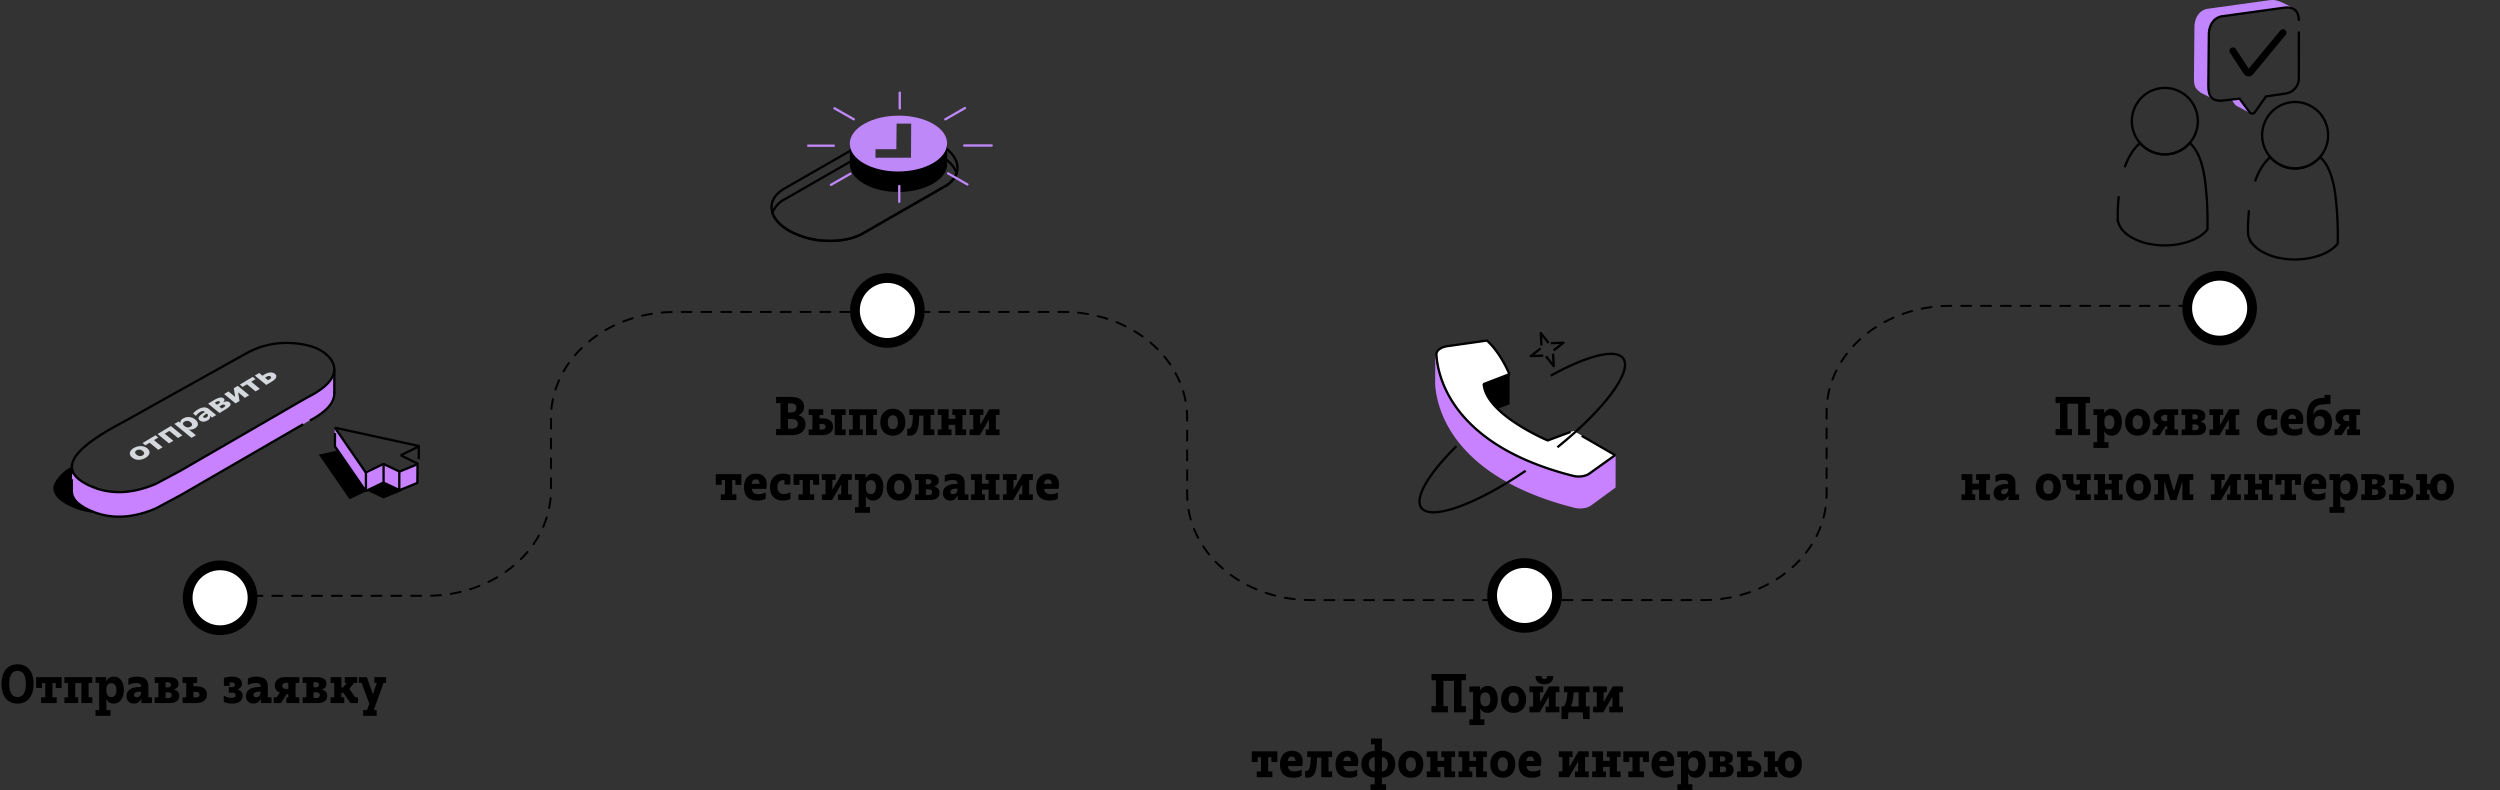 <svg width="1079" height="341" fill="none" xmlns="http://www.w3.org/2000/svg"><rect width="100%" height="100%" fill="#333333" stroke="none"/><path d="M109 257.141h75.465c14.148 0 27.717-4.817 37.721-13.391 10.004-8.575 15.624-20.204 15.624-32.329v-31.059c0-12.126 5.62-23.755 15.624-32.329 10.005-8.574 23.573-13.391 37.721-13.391H459.03c14.148 0 27.716 4.817 37.72 13.391 10.004 8.574 15.625 20.203 15.625 32.329v32.918c0 12.126 5.62 23.755 15.624 32.329 10.004 8.574 23.573 13.391 37.72 13.391H735.02c14.148 0 27.717-4.817 37.721-13.391 10.004-8.574 15.624-20.203 15.624-32.329v-35.56c0-12.126 5.62-23.755 15.624-32.329C813.993 136.817 827.562 132 841.71 132H943" stroke="#000" stroke-width=".86" stroke-miterlimit="10" stroke-linecap="round" stroke-dasharray="4.28 4.28"/><path class="dot1" d="M95 272c7.732 0 14-6.268 14-14s-6.268-14-14-14-14 6.268-14 14 6.268 14 14 14z" fill="#fff" stroke="#000" stroke-width="4.21" stroke-miterlimit="10" stroke-linecap="round"/><path class="dot2" d="M383 148c7.732 0 14-6.268 14-14s-6.268-14-14-14-14 6.268-14 14 6.268 14 14 14z" fill="#fff" stroke="#000" stroke-width="4.21" stroke-miterlimit="10" stroke-linecap="round"/><path class="dot3" d="M658 271c7.732 0 14-6.268 14-14s-6.268-14-14-14-14 6.268-14 14 6.268 14 14 14z" fill="#fff" stroke="#000" stroke-width="4.21" stroke-miterlimit="10" stroke-linecap="round"/><path class="dot4" d="M958 147c7.732 0 14-6.268 14-14s-6.268-14-14-14-14 6.268-14 14 6.268 14 14 14z" fill="#fff" stroke="#000" stroke-width="4.21" stroke-miterlimit="10" stroke-linecap="round"/><path d="M7.546 303.66c4.51 0 6.952-3.344 6.952-8.492 0-5.126-2.42-8.448-6.952-8.448-4.444 0-6.886 3.322-6.886 8.47 0 5.104 2.442 8.47 6.886 8.47zm.044-2.838c-2.354 0-3.608-1.914-3.608-5.632 0-3.74 1.254-5.632 3.608-5.632 2.376 0 3.564 1.914 3.564 5.61 0 3.74-1.188 5.654-3.564 5.654zm16.884 2.618v-2.464h-1.826v-6.16h1.409v2.09h2.552v-4.642H15.585v4.642h2.553v-2.09h1.408v6.16H17.72v2.464h6.753zm9.263-2.464h-1.254v-6.16h2.662v8.624h4.686v-2.464h-1.584v-6.226h1.584v-2.486H27.797v2.486h1.584v6.226h-1.584v2.464h5.94v-2.464zm14.327-.132c-1.188 0-2.134-.748-2.134-2.706v-.704c0-1.848.968-2.574 2.156-2.574 1.144 0 2.156.792 2.156 2.948 0 2.266-1.012 3.036-2.178 3.036zm-.374 8.096v-2.464h-1.76v-2.816l-.11-1.738h.154c.616 1.078 1.606 1.738 3.102 1.738 2.728 0 4.378-2.398 4.378-5.918 0-3.344-1.628-5.698-4.312-5.698-1.606 0-2.64.77-3.168 1.782h-.154v-1.562h-4.598v2.486h1.584v11.726h-1.584v2.464h6.468zm11.322-8.03c-.748 0-1.166-.396-1.166-.946 0-.968.77-1.452 3.058-1.452v.308c0 1.408-.858 2.09-1.892 2.09zm1.87.792h.132v1.738h4.598v-2.464h-1.584v-4.708c0-2.728-1.496-4.224-4.84-4.224-1.364 0-2.706.264-3.762.836v2.838a6.412 6.412 0 0 1 3.366-.946c1.496 0 2.112.506 2.112 1.452v.264c-4.312 0-6.27 1.32-6.27 4.004 0 1.87 1.188 3.168 3.19 3.168 1.716 0 2.442-.902 3.058-1.958zm5.887 1.738h6.248c3.3 0 4.335-1.452 4.335-3.146 0-1.452-.859-2.398-2.288-2.618v-.154c1.188-.264 1.958-1.056 1.958-2.42 0-1.694-1.21-2.838-4.313-2.838h-5.94v2.486h1.584v6.226H66.77v2.464zm4.686-6.776v-2.222h.859c.968 0 1.474.418 1.474 1.056 0 .704-.418 1.166-1.474 1.166h-.858zm0 4.62v-2.486h1.123c.945 0 1.561.418 1.561 1.254 0 .792-.593 1.232-1.561 1.232h-1.123zm7.346 2.156h5.72c3.344 0 4.796-1.628 4.796-3.718 0-2.024-1.452-3.542-4.796-3.542h-1.034v-1.43h1.606v-2.486H78.8v2.486h1.584v6.226H78.8v2.464zm4.686-2.42v-2.42h.968c1.166 0 1.628.506 1.628 1.21s-.462 1.21-1.628 1.21h-.968zm16.689 2.64c3.168 0 4.554-1.474 4.554-3.432 0-1.32-.836-2.244-2.112-2.574v-.154c1.32-.462 1.804-1.452 1.804-2.42 0-1.716-1.232-3.036-4.29-3.036-1.254 0-2.552.22-3.498.616v3.366h2.464v-1.452c.286-.022.594-.044.858-.044.858 0 1.408.352 1.408 1.012 0 .638-.374 1.034-1.21 1.034h-1.408v2.398h1.474c1.034 0 1.452.396 1.452 1.078 0 .77-.55 1.144-1.672 1.144-1.21 0-2.31-.286-3.41-.99v2.684c.99.572 2.508.77 3.586.77zm10.398-2.75c-.748 0-1.166-.396-1.166-.946 0-.968.77-1.452 3.058-1.452v.308c0 1.408-.858 2.09-1.892 2.09zm1.87.792h.132v1.738h4.598v-2.464h-1.584v-4.708c0-2.728-1.496-4.224-4.84-4.224-1.364 0-2.706.264-3.762.836v2.838a6.412 6.412 0 0 1 3.366-.946c1.496 0 2.112.506 2.112 1.452v.264c-4.312 0-6.27 1.32-6.27 4.004 0 1.87 1.188 3.168 3.19 3.168 1.716 0 2.442-.902 3.058-1.958zm10.992-4.356c-1.1 0-1.628-.638-1.628-1.298 0-.682.528-1.342 1.628-1.342h1.012v2.64h-1.012zm-2.178 6.094 2.464-3.828h.726v1.364h-.858v2.464h5.566v-2.464h-1.584v-6.226h1.584v-2.486h-6.182c-3.212 0-4.378 1.892-4.378 3.608 0 1.452.792 2.486 2.178 2.992l-1.386 2.112h-1.232v2.464h3.102zm9.385 0h6.248c3.3 0 4.334-1.452 4.334-3.146 0-1.452-.858-2.398-2.288-2.618v-.154c1.188-.264 1.958-1.056 1.958-2.42 0-1.694-1.21-2.838-4.312-2.838h-5.94v2.486h1.584v6.226h-1.584v2.464zm4.686-6.776v-2.222h.858c.968 0 1.474.418 1.474 1.056 0 .704-.418 1.166-1.474 1.166h-.858zm0 4.62v-2.486h1.122c.946 0 1.562.418 1.562 1.254 0 .792-.594 1.232-1.562 1.232h-1.122zm13.241-.308h-1.21v-1.87l.814-.154 3.08 4.488h3.234v-2.464h-1.144l-2.596-3.696 2.09-2.53h1.364v-2.486h-5.39v2.486h.858l-1.518 1.87-.792.154v-4.51h-4.686v2.486h1.584v6.226h-1.584v2.464h5.896v-2.464zm14.013 7.964v-2.464h-1.254l4.202-11.726h1.122v-2.486h-5.082v2.486h1.056l-1.606 4.708h-.132l-2.53-7.194h-3.454v2.486h1.144l3.366 8.91-1.012 2.816h-1.672v2.464h5.852zM334.96 187.814h6.864c3.982 0 5.83-2.178 5.83-4.752 0-2.024-1.21-3.322-3.014-3.806v-.154c1.408-.528 2.398-1.716 2.398-3.542 0-2.486-1.738-4.246-5.544-4.246h-6.534v2.662h1.914v11.176h-1.914v2.662zm5.148-9.768v-3.938h1.21c1.364 0 2.42.44 2.42 1.87 0 1.43-1.078 2.068-2.42 2.068h-1.21zm0 6.974v-4.18h1.474c1.43 0 2.772.484 2.772 2.112 0 1.562-1.21 2.068-2.728 2.068h-1.518zm20.164 2.794h4.708v-2.464h-1.606v-6.226h1.606v-2.486h-6.292v2.486h1.584v8.69zm-11.242 0h5.72c3.344 0 4.796-1.628 4.796-3.718 0-2.024-1.452-3.542-4.796-3.542h-1.034v-1.43h1.606v-2.486h-6.292v2.486h1.584v6.226h-1.584v2.464zm4.686-2.42v-2.42h.968c1.166 0 1.628.506 1.628 1.21s-.462 1.21-1.628 1.21h-.968zm18.677-.044h-1.254v-6.16h2.662v8.624h4.686v-2.464h-1.584v-6.226h1.584v-2.486h-12.034v2.486h1.584v6.226h-1.584v2.464h5.94v-2.464zm12.942 2.684c3.058 0 5.412-2.112 5.412-5.786 0-3.674-2.398-5.83-5.412-5.83-3.036 0-5.39 2.178-5.39 5.852 0 3.674 2.354 5.764 5.39 5.764zm0-2.816c-1.21 0-2.156-.814-2.156-2.948 0-2.2.946-3.036 2.156-3.036 1.21 0 2.2.836 2.2 3.014 0 2.156-.968 2.97-2.2 2.97zm11.372-5.852h1.848v8.448h4.686v-2.464h-1.584v-6.226h1.584v-2.486h-10.758v2.486h1.54c-.132 4.268-.616 5.984-1.936 5.984-.264 0-.528-.066-.528-.066v2.838s.418.132 1.078.132c3.454 0 4.004-3.762 4.07-8.646zm13.972 5.984h-1.254v-2.002h2.882v4.466h4.686v-2.464h-1.584v-6.226h1.584v-2.486h-5.94v2.486h1.254v1.65h-2.882v-4.136h-4.686v2.486h1.584v6.226h-1.584v2.464h5.94v-2.464zm7.81 2.464h4.422l3.784-6.556h.154v4.092h-1.386v2.464h5.94v-2.464h-1.584v-6.226h1.584v-2.486h-4.444l-3.784 6.578h-.132v-4.092h1.386v-2.486h-5.94v2.486h1.584v6.226h-1.584v2.464zm-100.658 28v-2.464h-1.826v-6.16h1.408v2.09h2.552v-4.642h-11.022v4.642h2.552v-2.09h1.408v6.16h-1.826v2.464h6.754zm9.043.22c1.496 0 2.838-.33 3.586-.836v-2.706c-.924.594-2.134.814-3.124.814-1.848 0-2.706-.88-2.772-2.31h6.116c.11-.308.242-1.1.242-1.98 0-3.058-1.914-4.598-4.686-4.598-3.146 0-5.126 2.222-5.126 5.852 0 3.872 2.112 5.764 5.764 5.764zm-2.42-7.216c.11-1.166.616-1.914 1.716-1.914 1.078 0 1.584.704 1.628 1.914h-3.344zm16.67 6.49v-2.948c-.77.638-1.892.858-2.794.858-1.694 0-2.772-.924-2.772-3.014 0-1.936.968-2.992 2.552-2.992.154 0 .308 0 .462.022v1.892h2.552v-4.07h-.044c-.704-.33-1.804-.638-3.124-.638-3.41 0-5.632 2.222-5.632 5.852 0 3.586 2.024 5.764 5.698 5.764 1.364 0 2.508-.286 3.102-.726zm10.266.506v-2.464h-1.826v-6.16h1.408v2.09h2.552v-4.642h-11.022v4.642h2.552v-2.09h1.408v6.16h-1.826v2.464h6.754zm3.322 0h4.422l3.784-6.556h.154v4.092h-1.386v2.464h5.94v-2.464h-1.584v-6.226h1.584v-2.486h-4.444l-3.784 6.578h-.132v-4.092h1.386v-2.486h-5.94v2.486h1.584v6.226h-1.584v2.464zm21.148-2.596c-1.188 0-2.134-.748-2.134-2.706v-.704c0-1.848.968-2.574 2.156-2.574 1.144 0 2.156.792 2.156 2.948 0 2.266-1.012 3.036-2.178 3.036zm-.374 8.096v-2.464h-1.76v-2.816l-.11-1.738h.154c.616 1.078 1.606 1.738 3.102 1.738 2.728 0 4.378-2.398 4.378-5.918 0-3.344-1.628-5.698-4.312-5.698-1.606 0-2.64.77-3.168 1.782h-.154v-1.562h-4.598v2.486h1.584v11.726h-1.584v2.464h6.468zm12.588-5.28c3.058 0 5.412-2.112 5.412-5.786 0-3.674-2.398-5.83-5.412-5.83-3.036 0-5.39 2.178-5.39 5.852 0 3.674 2.354 5.764 5.39 5.764zm0-2.816c-1.21 0-2.156-.814-2.156-2.948 0-2.2.946-3.036 2.156-3.036 1.21 0 2.2.836 2.2 3.014 0 2.156-.968 2.97-2.2 2.97zm6.857 2.596h6.248c3.3 0 4.334-1.452 4.334-3.146 0-1.452-.858-2.398-2.288-2.618v-.154c1.188-.264 1.958-1.056 1.958-2.42 0-1.694-1.21-2.838-4.312-2.838h-5.94v2.486h1.584v6.226h-1.584v2.464zm4.686-6.776v-2.222h.858c.968 0 1.474.418 1.474 1.056 0 .704-.418 1.166-1.474 1.166h-.858zm0 4.62v-2.486h1.122c.946 0 1.562.418 1.562 1.254 0 .792-.594 1.232-1.562 1.232h-1.122zm11.748-.374c-.748 0-1.166-.396-1.166-.946 0-.968.77-1.452 3.058-1.452v.308c0 1.408-.858 2.09-1.892 2.09zm1.87.792h.132v1.738h4.598v-2.464h-1.584v-4.708c0-2.728-1.496-4.224-4.84-4.224-1.364 0-2.706.264-3.762.836v2.838a6.412 6.412 0 0 1 3.366-.946c1.496 0 2.112.506 2.112 1.452v.264c-4.312 0-6.27 1.32-6.27 4.004 0 1.87 1.188 3.168 3.19 3.168 1.716 0 2.442-.902 3.058-1.958zm11.827-.726h-1.254v-2.002h2.882v4.466h4.686v-2.464h-1.584v-6.226h1.584v-2.486h-5.94v2.486h1.254v1.65h-2.882v-4.136h-4.686v2.486h1.584v6.226h-1.584v2.464h5.94v-2.464zm7.81 2.464h4.422l3.784-6.556h.154v4.092h-1.386v2.464h5.94v-2.464h-1.584v-6.226h1.584v-2.486h-4.444l-3.784 6.578h-.132v-4.092h1.386v-2.486h-5.94v2.486h1.584v6.226h-1.584v2.464zm20.136.22c1.496 0 2.838-.33 3.586-.836v-2.706c-.924.594-2.134.814-3.124.814-1.848 0-2.706-.88-2.772-2.31h6.116c.11-.308.242-1.1.242-1.98 0-3.058-1.914-4.598-4.686-4.598-3.146 0-5.126 2.222-5.126 5.852 0 3.872 2.112 5.764 5.764 5.764zm-2.42-7.216c.11-1.166.616-1.914 1.716-1.914 1.078 0 1.584.704 1.628 1.914h-3.344zM624.917 304.778h-1.936v-10.912h4.576v13.574h5.148v-2.662h-1.914v-11.176h1.914v-2.662h-14.872v2.662h1.914v11.176h-1.914v2.662h7.084v-2.662zm16.124.066c-1.188 0-2.134-.748-2.134-2.706v-.704c0-1.848.968-2.574 2.156-2.574 1.144 0 2.156.792 2.156 2.948 0 2.266-1.012 3.036-2.178 3.036zm-.374 8.096v-2.464h-1.76v-2.816l-.11-1.738h.154c.616 1.078 1.606 1.738 3.102 1.738 2.728 0 4.378-2.398 4.378-5.918 0-3.344-1.628-5.698-4.312-5.698-1.606 0-2.64.77-3.168 1.782h-.154v-1.562h-4.598v2.486h1.584v11.726h-1.584v2.464h6.468zm12.587-5.28c3.058 0 5.412-2.112 5.412-5.786 0-3.674-2.398-5.83-5.412-5.83-3.036 0-5.39 2.178-5.39 5.852 0 3.674 2.354 5.764 5.39 5.764zm0-2.816c-1.21 0-2.156-.814-2.156-2.948 0-2.2.946-3.036 2.156-3.036 1.21 0 2.2.836 2.2 3.014 0 2.156-.968 2.97-2.2 2.97zm6.857 2.596h4.422l3.784-6.556h.154v4.092h-1.386v2.464h5.94v-2.464h-1.584v-6.226h1.584v-2.486h-4.444l-3.784 6.578h-.132v-4.092h1.386v-2.486h-5.94v2.486h1.584v6.226h-1.584v2.464zm6.446-12.122c1.892 0 3.828-.814 3.828-3.542h-2.684c0 .814-.308 1.32-1.144 1.32-.88 0-1.144-.506-1.144-1.32h-2.684c0 2.706 1.914 3.542 3.828 3.542zm11.336 9.57c.946-1.342 1.232-4.598 1.254-6.05h2.178v6.05h-3.432zm-.946 2.552h6.138l.22 2.904h2.794v-5.456h-1.65v-6.138h1.584v-2.486h-11.022v2.486h1.518c-.176 2.838-.616 5.082-1.65 6.138h-.946v5.456h2.794l.22-2.904zm10.621 0h4.422l3.784-6.556h.154v4.092h-1.386v2.464h5.94v-2.464h-1.584v-6.226h1.584v-2.486h-4.444l-3.784 6.578h-.132v-4.092h1.386v-2.486h-5.94v2.486h1.584v6.226h-1.584v2.464zm-138.405 28v-2.464h-1.826v-6.16h1.408v2.09h2.552v-4.642h-11.022v4.642h2.552v-2.09h1.408v6.16h-1.826v2.464h6.754zm9.042.22c1.496 0 2.838-.33 3.586-.836v-2.706c-.924.594-2.134.814-3.124.814-1.848 0-2.706-.88-2.772-2.31h6.116c.11-.308.242-1.1.242-1.98 0-3.058-1.914-4.598-4.686-4.598-3.146 0-5.126 2.222-5.126 5.852 0 3.872 2.112 5.764 5.764 5.764zm-2.42-7.216c.11-1.166.616-1.914 1.716-1.914 1.078 0 1.584.704 1.628 1.914h-3.344zm12.645-1.452h1.848v8.448h4.686v-2.464h-1.584v-6.226h1.584v-2.486h-10.758v2.486h1.54c-.132 4.268-.616 5.984-1.936 5.984-.264 0-.528-.066-.528-.066v2.838s.418.132 1.078.132c3.454 0 4.004-3.762 4.07-8.646zm13.752 8.668c1.496 0 2.838-.33 3.586-.836v-2.706c-.924.594-2.134.814-3.124.814-1.848 0-2.706-.88-2.772-2.31h6.116c.11-.308.242-1.1.242-1.98 0-3.058-1.914-4.598-4.686-4.598-3.146 0-5.126 2.222-5.126 5.852 0 3.872 2.112 5.764 5.764 5.764zm-2.42-7.216c.11-1.166.616-1.914 1.716-1.914 1.078 0 1.584.704 1.628 1.914h-3.344zm18.475 12.496v-2.464h-1.804v-2.86c3.696-.176 5.764-2.53 5.764-5.808 0-3.256-2.09-5.522-5.764-5.698v-5.346h-4.708v2.486h1.606v2.838c-3.718.176-5.764 2.53-5.764 5.808 0 3.256 2.068 5.522 5.764 5.698v2.882h-1.826v2.464h6.732zm-1.804-7.986v-6.182c1.54.066 2.552 1.276 2.552 3.036 0 1.804-.99 3.058-2.552 3.146zm-3.102 0c-1.562-.088-2.552-1.276-2.552-3.058 0-1.782.968-3.058 2.552-3.124v6.182zm15.569 2.706c3.058 0 5.412-2.112 5.412-5.786 0-3.674-2.398-5.83-5.412-5.83-3.036 0-5.39 2.178-5.39 5.852 0 3.674 2.354 5.764 5.39 5.764zm0-2.816c-1.21 0-2.156-.814-2.156-2.948 0-2.2.946-3.036 2.156-3.036 1.21 0 2.2.836 2.2 3.014 0 2.156-.968 2.97-2.2 2.97zm12.797.132h-1.254v-2.002h2.882v4.466h4.686v-2.464h-1.584v-6.226h1.584v-2.486h-5.94v2.486h1.254v1.65h-2.882v-4.136h-4.686v2.486h1.584v6.226h-1.584v2.464h5.94v-2.464zm13.75 0h-1.254v-2.002h2.882v4.466h4.686v-2.464h-1.584v-6.226h1.584v-2.486h-5.94v2.486h1.254v1.65h-2.882v-4.136h-4.686v2.486h1.584v6.226h-1.584v2.464h5.94v-2.464zm13.156 2.684c3.058 0 5.412-2.112 5.412-5.786 0-3.674-2.398-5.83-5.412-5.83-3.036 0-5.39 2.178-5.39 5.852 0 3.674 2.354 5.764 5.39 5.764zm0-2.816c-1.21 0-2.156-.814-2.156-2.948 0-2.2.946-3.036 2.156-3.036 1.21 0 2.2.836 2.2 3.014 0 2.156-.968 2.97-2.2 2.97zm12.577 2.816c1.496 0 2.838-.33 3.586-.836v-2.706c-.924.594-2.134.814-3.124.814-1.848 0-2.706-.88-2.772-2.31h6.116c.11-.308.242-1.1.242-1.98 0-3.058-1.914-4.598-4.686-4.598-3.146 0-5.126 2.222-5.126 5.852 0 3.872 2.112 5.764 5.764 5.764zm-2.42-7.216c.11-1.166.616-1.914 1.716-1.914 1.078 0 1.584.704 1.628 1.914h-3.344zm14.016 6.996h4.422l3.784-6.556h.154v4.092h-1.386v2.464h5.94v-2.464h-1.584v-6.226h1.584v-2.486h-4.444l-3.784 6.578h-.132v-4.092h1.386v-2.486h-5.94v2.486h1.584v6.226h-1.584v2.464zm20.356-2.464h-1.254v-2.002h2.882v4.466h4.686v-2.464h-1.584v-6.226h1.584v-2.486h-5.94v2.486h1.254v1.65h-2.882v-4.136h-4.686v2.486h1.584v6.226h-1.584v2.464h5.94v-2.464zm16.39 2.464v-2.464h-1.826v-6.16h1.408v2.09h2.552v-4.642h-11.022v4.642h2.552v-2.09h1.408v6.16h-1.826v2.464h6.754zm9.043.22c1.496 0 2.838-.33 3.586-.836v-2.706c-.924.594-2.134.814-3.124.814-1.848 0-2.706-.88-2.772-2.31h6.116c.11-.308.242-1.1.242-1.98 0-3.058-1.914-4.598-4.686-4.598-3.146 0-5.126 2.222-5.126 5.852 0 3.872 2.112 5.764 5.764 5.764zm-2.42-7.216c.11-1.166.616-1.914 1.716-1.914 1.078 0 1.584.704 1.628 1.914h-3.344zm14.647 4.4c-1.188 0-2.134-.748-2.134-2.706v-.704c0-1.848.968-2.574 2.156-2.574 1.144 0 2.156.792 2.156 2.948 0 2.266-1.012 3.036-2.178 3.036zm-.374 8.096v-2.464h-1.76v-2.816l-.11-1.738h.154c.616 1.078 1.606 1.738 3.102 1.738 2.728 0 4.378-2.398 4.378-5.918 0-3.344-1.628-5.698-4.312-5.698-1.606 0-2.64.77-3.168 1.782h-.154v-1.562h-4.598v2.486h1.584v11.726h-1.584v2.464h6.468zm7.241-5.5h6.248c3.3 0 4.334-1.452 4.334-3.146 0-1.452-.858-2.398-2.288-2.618v-.154c1.188-.264 1.958-1.056 1.958-2.42 0-1.694-1.21-2.838-4.312-2.838h-5.94v2.486h1.584v6.226h-1.584v2.464zm4.686-6.776v-2.222h.858c.968 0 1.474.418 1.474 1.056 0 .704-.418 1.166-1.474 1.166h-.858zm0 4.62v-2.486h1.122c.946 0 1.562.418 1.562 1.254 0 .792-.594 1.232-1.562 1.232h-1.122zm7.345 2.156h5.72c3.344 0 4.796-1.628 4.796-3.718 0-2.024-1.452-3.542-4.796-3.542h-1.034v-1.43h1.606v-2.486h-6.292v2.486h1.584v6.226h-1.584v2.464zm4.686-2.42v-2.42h.968c1.166 0 1.628.506 1.628 1.21s-.462 1.21-1.628 1.21h-.968zm18.068 2.64c2.948 0 5.236-2.112 5.236-5.786 0-3.674-2.332-5.83-5.236-5.83-2.552 0-4.576 1.606-5.104 4.378h-1.276v-4.158h-4.686v2.486h1.584v6.226h-1.584v2.464h5.72v-2.464h-1.034v-2.002h1.21c.396 2.992 2.508 4.686 5.17 4.686zm0-2.816c-1.144 0-2.002-.814-2.002-2.948 0-2.2.858-3.036 2.002-3.036 1.1 0 2.024.836 2.024 3.014 0 2.156-.902 2.97-2.024 2.97zM894.266 185.152h-1.936V174.24h4.576v13.574h5.148v-2.662h-1.914v-11.176h1.914v-2.662h-14.872v2.662h1.914v11.176h-1.914v2.662h7.084v-2.662zm16.124.066c-1.188 0-2.134-.748-2.134-2.706v-.704c0-1.848.968-2.574 2.156-2.574 1.144 0 2.156.792 2.156 2.948 0 2.266-1.012 3.036-2.178 3.036zm-.374 8.096v-2.464h-1.76v-2.816l-.11-1.738h.154c.616 1.078 1.606 1.738 3.102 1.738 2.728 0 4.378-2.398 4.378-5.918 0-3.344-1.628-5.698-4.312-5.698-1.606 0-2.64.77-3.168 1.782h-.154v-1.562h-4.598v2.486h1.584v11.726h-1.584v2.464h6.468zm12.587-5.28c3.058 0 5.412-2.112 5.412-5.786 0-3.674-2.398-5.83-5.412-5.83-3.036 0-5.39 2.178-5.39 5.852 0 3.674 2.354 5.764 5.39 5.764zm0-2.816c-1.21 0-2.156-.814-2.156-2.948 0-2.2.946-3.036 2.156-3.036 1.21 0 2.2.836 2.2 3.014 0 2.156-.968 2.97-2.2 2.97zm11.747-3.498c-1.1 0-1.628-.638-1.628-1.298 0-.682.528-1.342 1.628-1.342h1.012v2.64h-1.012zm-2.178 6.094 2.464-3.828h.726v1.364h-.858v2.464h5.566v-2.464h-1.584v-6.226h1.584v-2.486h-6.182c-3.212 0-4.378 1.892-4.378 3.608 0 1.452.792 2.486 2.178 2.992l-1.386 2.112h-1.232v2.464h3.102zm9.384 0h6.248c3.3 0 4.334-1.452 4.334-3.146 0-1.452-.858-2.398-2.288-2.618v-.154c1.188-.264 1.958-1.056 1.958-2.42 0-1.694-1.21-2.838-4.312-2.838h-5.94v2.486h1.584v6.226h-1.584v2.464zm4.686-6.776v-2.222h.858c.968 0 1.474.418 1.474 1.056 0 .704-.418 1.166-1.474 1.166h-.858zm0 4.62v-2.486h1.122c.946 0 1.562.418 1.562 1.254 0 .792-.594 1.232-1.562 1.232h-1.122zm7.345 2.156h4.422l3.784-6.556h.154v4.092h-1.386v2.464h5.94v-2.464h-1.584v-6.226h1.584v-2.486h-4.444l-3.784 6.578h-.132v-4.092h1.386v-2.486h-5.94v2.486h1.584v6.226h-1.584v2.464zm29.274-.506v-2.948c-.77.638-1.892.858-2.794.858-1.694 0-2.772-.924-2.772-3.014 0-1.936.968-2.992 2.552-2.992.154 0 .308 0 .462.022v1.892h2.552v-4.07h-.044c-.704-.33-1.804-.638-3.124-.638-3.41 0-5.632 2.222-5.632 5.852 0 3.586 2.024 5.764 5.698 5.764 1.364 0 2.508-.286 3.102-.726zm7.191.726c1.496 0 2.838-.33 3.586-.836v-2.706c-.924.594-2.134.814-3.124.814-1.848 0-2.706-.88-2.772-2.31h6.116c.11-.308.242-1.1.242-1.98 0-3.058-1.914-4.598-4.686-4.598-3.146 0-5.126 2.222-5.126 5.852 0 3.872 2.112 5.764 5.764 5.764zm-2.42-7.216c.11-1.166.616-1.914 1.716-1.914 1.078 0 1.584.704 1.628 1.914h-3.344zm13.258 7.216c3.39 0 5.63-2.288 5.63-5.786 0-3.234-1.91-5.478-4.62-5.478-2.02 0-3.032 1.188-3.384 2.068h-.154c.242-2.97 1.32-4.07 4.308-4.29 1.19-.088 2.56-.132 3.15-.264v-3.85h-2.55v1.232c-.27.022-.53.044-.77.044-4.886.33-6.932 2.816-6.932 8.756 0 6.028 2.486 7.568 5.322 7.568zm.13-2.816c-1.272 0-2.218-.902-2.218-2.86 0-1.958.924-2.794 2.248-2.794 1.29 0 2.24.814 2.24 2.772 0 1.958-.95 2.882-2.27 2.882zm11.86-3.498c-1.1 0-1.63-.638-1.63-1.298 0-.682.53-1.342 1.63-1.342h1.01v2.64h-1.01zm-2.18 6.094 2.46-3.828h.73v1.364h-.86v2.464h5.57v-2.464h-1.59v-6.226h1.59v-2.486h-6.19c-3.21 0-4.37 1.892-4.37 3.608 0 1.452.79 2.486 2.17 2.992l-1.38 2.112h-1.23v2.464h3.1zM852.525 213.35h-1.254v-2.002h2.882v4.466h4.686v-2.464h-1.584v-6.226h1.584v-2.486h-5.94v2.486h1.254v1.65h-2.882v-4.136h-4.686v2.486h1.584v6.226h-1.584v2.464h5.94v-2.464zm12.32-.066c-.748 0-1.166-.396-1.166-.946 0-.968.77-1.452 3.058-1.452v.308c0 1.408-.858 2.09-1.892 2.09zm1.87.792h.132v1.738h4.598v-2.464h-1.584v-4.708c0-2.728-1.496-4.224-4.84-4.224-1.364 0-2.706.264-3.762.836v2.838a6.412 6.412 0 0 1 3.366-.946c1.496 0 2.112.506 2.112 1.452v.264c-4.312 0-6.27 1.32-6.27 4.004 0 1.87 1.188 3.168 3.19 3.168 1.716 0 2.442-.902 3.058-1.958zm17.335 1.958c3.058 0 5.412-2.112 5.412-5.786 0-3.674-2.398-5.83-5.412-5.83-3.036 0-5.39 2.178-5.39 5.852 0 3.674 2.354 5.764 5.39 5.764zm0-2.816c-1.21 0-2.156-.814-2.156-2.948 0-2.2.946-3.036 2.156-3.036 1.21 0 2.2.836 2.2 3.014 0 2.156-.968 2.97-2.2 2.97zm18.307 2.596v-2.464h-1.584v-6.226h1.584v-2.486h-6.138v2.486h1.43v1.716a3.252 3.252 0 0 1-1.364.308c-.968 0-1.43-.462-1.43-1.628v-2.882h-4.708v2.486h1.584v.506c0 2.706 1.276 4.092 3.96 4.092.836 0 1.496-.176 1.958-.374v2.002h-1.804v2.464h6.512zm7.423-2.464h-1.254v-2.002h2.882v4.466h4.686v-2.464h-1.584v-6.226h1.584v-2.486h-5.94v2.486h1.254v1.65h-2.882v-4.136h-4.686v2.486h1.584v6.226h-1.584v2.464h5.94v-2.464zm13.156 2.684c3.058 0 5.412-2.112 5.412-5.786 0-3.674-2.398-5.83-5.412-5.83-3.036 0-5.39 2.178-5.39 5.852 0 3.674 2.354 5.764 5.39 5.764zm0-2.816c-1.21 0-2.156-.814-2.156-2.948 0-2.2.946-3.036 2.156-3.036 1.21 0 2.2.836 2.2 3.014 0 2.156-.968 2.97-2.2 2.97zm6.858 2.596h4.312v-7.722h.132l2.42 7.722h2.706l2.42-7.722h.132v7.722h4.708v-2.464h-1.584v-6.226h1.584v-2.486h-6.116l-2.178 7.128h-.154l-2.134-7.128h-6.248v2.486h1.584v6.226h-1.584v2.464zm24.427 0h4.422l3.784-6.556h.154v4.092h-1.386v2.464h5.94v-2.464h-1.584v-6.226h1.584v-2.486h-4.444l-3.784 6.578h-.132v-4.092h1.386v-2.486h-5.94v2.486h1.584v6.226h-1.584v2.464zm20.356-2.464h-1.254v-2.002h2.882v4.466h4.686v-2.464h-1.584v-6.226h1.584v-2.486h-5.94v2.486h1.254v1.65h-2.882v-4.136h-4.686v2.486h1.584v6.226h-1.584v2.464h5.94v-2.464zm16.39 2.464v-2.464h-1.826v-6.16h1.408v2.09h2.552v-4.642h-11.022v4.642h2.552v-2.09h1.408v6.16h-1.826v2.464h6.754zm9.043.22c1.5 0 2.84-.33 3.59-.836v-2.706c-.93.594-2.14.814-3.13.814-1.846 0-2.704-.88-2.77-2.31h6.12c.11-.308.24-1.1.24-1.98 0-3.058-1.92-4.598-4.688-4.598-3.146 0-5.126 2.222-5.126 5.852 0 3.872 2.112 5.764 5.764 5.764zm-2.42-7.216c.11-1.166.616-1.914 1.716-1.914 1.074 0 1.584.704 1.624 1.914h-3.34zm14.65 4.4c-1.19 0-2.14-.748-2.14-2.706v-.704c0-1.848.97-2.574 2.16-2.574 1.14 0 2.15.792 2.15 2.948 0 2.266-1.01 3.036-2.17 3.036zm-.38 8.096v-2.464h-1.76v-2.816l-.11-1.738h.16c.61 1.078 1.6 1.738 3.1 1.738 2.73 0 4.38-2.398 4.38-5.918 0-3.344-1.63-5.698-4.32-5.698-1.6 0-2.64.77-3.16 1.782h-.16v-1.562h-4.6v2.486h1.59v11.726h-1.59v2.464h6.47zm7.24-5.5h6.25c3.3 0 4.34-1.452 4.34-3.146 0-1.452-.86-2.398-2.29-2.618v-.154c1.19-.264 1.96-1.056 1.96-2.42 0-1.694-1.21-2.838-4.32-2.838h-5.94v2.486h1.59v6.226h-1.59v2.464zm4.69-6.776v-2.222h.86c.97 0 1.47.418 1.47 1.056 0 .704-.42 1.166-1.47 1.166h-.86zm0 4.62v-2.486h1.12c.95 0 1.56.418 1.56 1.254 0 .792-.59 1.232-1.56 1.232h-1.12zm7.35 2.156h5.72c3.34 0 4.79-1.628 4.79-3.718 0-2.024-1.45-3.542-4.79-3.542h-1.04v-1.43h1.61v-2.486h-6.29v2.486h1.58v6.226h-1.58v2.464zm4.68-2.42v-2.42h.97c1.17 0 1.63.506 1.63 1.21s-.46 1.21-1.63 1.21h-.97zm18.07 2.64c2.95 0 5.23-2.112 5.23-5.786 0-3.674-2.33-5.83-5.23-5.83-2.55 0-4.58 1.606-5.11 4.378h-1.27v-4.158h-4.69v2.486h1.59v6.226h-1.59v2.464h5.72v-2.464h-1.03v-2.002h1.21c.39 2.992 2.51 4.686 5.17 4.686zm0-2.816c-1.15 0-2-.814-2-2.948 0-2.2.85-3.036 2-3.036 1.1 0 2.02.836 2.02 3.014 0 2.156-.9 2.97-2.02 2.97z" fill="#000"/><path d="m373.82 61.169-35.174 20.167c-3.997 2.274-5.996 5.471-5.596 8.937.4 3.465 3.088 6.782 7.575 9.353a36.076 36.076 0 0 0 16.308 4.35c5.995.208 11.541-.944 15.498-3.218l35.164-20.206c3.997-2.264 5.996-5.462 5.606-8.937-.39-3.475-3.098-6.792-7.574-9.364" stroke="#000" stroke-linejoin="round"/><path d="m373.823 65.856-35.174 20.168a10.947 10.947 0 0 0-5.266 5.779c.919 2.87 3.447 5.61 7.244 7.784a36.082 36.082 0 0 0 16.308 4.35c5.996.208 11.542-.944 15.499-3.218l35.164-20.167a10.947 10.947 0 0 0 5.266-5.779c-.909-2.87-3.447-5.61-7.234-7.785" stroke="#000" stroke-linejoin="round"/><path fill-rule="evenodd" clip-rule="evenodd" d="m373.852 61.855 3.997 6.136h15.319l8.744-6.106h6.894v8.936c0 3.079-2.098 6.147-6.195 8.5-8.224 4.717-21.544 4.746-29.718 0-4.097-2.353-6.136-5.451-6.096-8.55v-8.936l7.055.02z" fill="#000"/><path d="m367.046 74.972-8.413 4.816 8.413-4.816zm-6.894-28.24 8.353 4.757-8.353-4.757zm49.023 28.091 8.354 4.796-8.354-4.796zM388.331 40v6.802V40zm28.139 6.633-8.454 4.856 8.454-4.856zm11.532 16.155H416.15h11.852zm-39.881 17.496v6.802-6.802zm-27.86-17.406H348.41z" fill="#BE88F8"/><path d="M360.261 62.878H348.41m18.636 12.094-8.413 4.816 8.413-4.816zm-6.894-28.24 8.353 4.757-8.353-4.757zm49.023 28.091 8.354 4.796-8.354-4.796zM388.331 40v6.802V40zm28.139 6.633-8.454 4.856 8.454-4.856zm11.532 16.155H416.15h11.852zm-39.881 17.496v6.802-6.802z" stroke="#BE88F8" stroke-linejoin="round"/><path fill-rule="evenodd" clip-rule="evenodd" d="M372.961 53.474c8.224-4.727 21.534-4.746 29.708-.06 8.174 4.687 8.134 12.333-.09 17.05-8.224 4.716-21.544 4.746-29.718.05-8.174-4.698-8.124-12.323.1-17.04zm13.9 10.923h-8.994v3.614h15.319l.08-14.676h-6.295l-.11 11.062z" fill="#BE88F8"/><path d="m173.233 204.048-.06 7.931-7.694 3.143-6.967-3.289-7.634 3.669-13.288-19.308 13.288-2.832 7.524 10.52 6.709 3.134 8.122-2.968z" fill="#000"/><path d="m180.202 200.496-.06 7.931-7.694 3.144-6.967-3.29-7.634 3.669-13.288-19.307-.129-7.698 13.178 18.393 7.764-3.007 6.708 3.133 8.122-2.968z" fill="#C882FF"/><path d="m165.481 200.234-7.635 3.678-13.287-19.308 36.439 7.932-8.013 3.97 7.505 3.708-8.042 3.319-6.967-3.299z" stroke="#000" stroke-linejoin="bevel"/><path d="m180.202 200.496-.06 7.931-7.694 3.143-6.967-3.289-7.635 3.669-13.287-19.308.029-5.693M180.746 192.186v5.984M172.336 203.62v7.512M165.547 200.7v7.513M157.938 203.834v7.513" stroke="#000" stroke-linejoin="bevel"/><path d="M23 210.642c.044 2.808 2.181 5.53 7.51 7.989 6.485 3.007 15.762 4.784 28.71-.711.305-.128 10.766-5.771 10.766-5.771l52.839-30.564s9.196-5.296 11.225-7.926c3.213-4.165 5.056 1.507 5.624-4.691-2.094 3.767-5.224 3.739-16.849 10.307-25.525 15.687-76.865 42.313-74.754 34.473-13.442 4.976-14.54-4.976-17.56-12.084-3.16 1.422-7.554 6.17-7.51 8.978z" fill="#000"/><path d="M31.006 212.164c.044 2.808 2.181 5.53 7.51 7.99 6.485 3.006 15.762 4.783 28.71-.711.305-.128 10.767-5.772 10.767-5.772l52.838-30.564s9.197-5.296 11.225-7.925c3.213-4.166 1.687-8.8 2.254-14.998-2.094 3.767-.596 5.068-12.221 11.635-25.525 15.688-59.614 33.792-65.176 37.388-13.442 4.976-25.765 4.834-35.776-4.854-.196 2.345-.13 7.811-.13 7.811z" fill="#C882FF"/><path d="M132.468 171.614c20.596-10.207 9.451-19.76 2.479-21.935-8.492-2.651-19.411-2.509-28.869 2.95l-1.665.931c-21.272 11.956-24.951 13.804-48.186 26.911l-1.178.654c-14.278 7.548-35.492 19.632-16.503 28.446 6.485 3.006 15.762 4.783 28.71-.711.305-.128 10.767-5.764 10.767-5.764l52.838-30.565 1.607-.917zM133.785 181.487c8.557-4.535 10.963-8.913 10.411-12.531" stroke="#000" stroke-linejoin="round"/><path d="M31.008 212.166c.043 2.807 2.18 5.53 7.51 7.989 6.484 3.007 15.761 4.784 28.709-.711.305-.128 10.767-5.771 10.767-5.771l52.838-30.565M30.984 206.827v6.078M144.293 159.246v10.52" stroke="#000" stroke-linejoin="round"/><path d="m68.32 194.15-3.732-3.07-1.85 1.121-1.199-.996 5.572-3.343 1.209.985-1.861 1.111 3.71 3.06-1.85 1.132zM57.02 197.452a2.777 2.777 0 0 1-.83-1.048 2.017 2.017 0 0 1-.126-1.048c.087-.389.271-.75.536-1.048a4.124 4.124 0 0 1 1.114-.923l.116-.063a6.017 6.017 0 0 1 1.346-.565 5.718 5.718 0 0 1 1.566-.21 4.846 4.846 0 0 1 1.493.23c.49.167.945.419 1.346.745.357.275.639.635.82 1.048.142.33.178.696.105 1.048a2.21 2.21 0 0 1-.537 1.048 4.442 4.442 0 0 1-1.135.922l-.126.073c-.418.24-.862.43-1.325.566a5.61 5.61 0 0 1-1.545.22 5.144 5.144 0 0 1-1.482-.241 4.212 4.212 0 0 1-1.335-.754zm1.294-2.254c0 .325.168.682.651 1.048.382.35.871.561 1.388.598.424.012.842-.093 1.21-.304.174-.094.328-.222.451-.377a.767.767 0 0 0 .2-.441.912.912 0 0 0-.105-.503 2.254 2.254 0 0 0-.515-.566 2.698 2.698 0 0 0-.715-.429 2.114 2.114 0 0 0-1.367-.105 2.882 2.882 0 0 0-.536.22 1.176 1.176 0 0 0-.641.807M101.654 174.113l-4.92-4.045 1.872-1.122 2.775 2.275.105-.063-.589-3.584 1.735-1.038 4.92 4.035-1.872 1.132-2.785-2.295-.095.073.578 3.605-1.724 1.027zM94.75 178.273l-4.93-4.056 2.576-1.54.231-.136c.39-.225.794-.424 1.209-.598.369-.15.753-.259 1.146-.325.291-.059.592-.059.883 0 .24.066.464.176.662.325a.853.853 0 0 1 .368.786 1.446 1.446 0 0 1-.546.807l.063.063a3.589 3.589 0 0 1 1.46-.346c.421-.006.83.135 1.157.398.181.135.323.316.41.524a.838.838 0 0 1 0 .64 2.1 2.1 0 0 1-.557.765c-.373.34-.782.639-1.22.891l-2.911 1.802zm2.26-3.479a.842.842 0 0 0-.694-.178c-.29.039-.57.139-.819.293l-.862.524 1.051.891.862-.514a1.55 1.55 0 0 0 .6-.555.387.387 0 0 0-.127-.493l-.01.032zm-3.69-1.331-.661.388.977.807.663-.388c.254-.122.463-.319.599-.566a.398.398 0 0 0-.137-.44.753.753 0 0 0-.6-.136c-.275.045-.54.144-.777.293h-.063M85.844 179.992c.232-.379.53-.713.883-.985.538-.441 1.111-.837 1.714-1.184l-.221-.178a1.048 1.048 0 0 0-.788-.231 2.359 2.359 0 0 0-.968.346l-.105.063a6.662 6.662 0 0 0-1.05.776 3.918 3.918 0 0 0-.737.89l-1.209-.985c.226-.34.503-.644.82-.901a10.46 10.46 0 0 1 1.21-.849l.157-.084a5.463 5.463 0 0 1 2.512-.838 3.155 3.155 0 0 1 2.103.712l3.154 2.599-1.809 1.048-.757-.628-.094.063c.016.149.016.3 0 .45a.95.95 0 0 1-.105.461 2 2 0 0 1-.358.472 2.843 2.843 0 0 1-.651.482h-.074a3.39 3.39 0 0 1-1.734.492 2.408 2.408 0 0 1-1.546-.544 1.45 1.45 0 0 1-.505-.703c-.031-.258.024-.52.158-.744zm1.998-.513c-.242.272-.253.503 0 .702a.844.844 0 0 0 .588.178c.255-.004.502-.081.715-.22.141-.081.27-.183.379-.304a.824.824 0 0 0 .2-.377.719.719 0 0 0 0-.419 1.044 1.044 0 0 0-.337-.409l-.179-.147c-.5.287-.96.64-1.366 1.048M82.64 188.984l-7.359-6.026 1.808-1.048.684.566.094-.063c-.05-.311.01-.629.168-.901.256-.396.621-.709 1.052-.901l.094-.063a3.92 3.92 0 0 1 1.188-.451 4.087 4.087 0 0 1 1.377-.073c.457.035.904.145 1.325.325.435.177.84.421 1.198.723.347.27.643.6.873.974.18.302.277.645.284.996a1.727 1.727 0 0 1-.316.954 2.929 2.929 0 0 1-.935.827l-.105.063c-.388.227-.81.386-1.251.472a3.568 3.568 0 0 1-1.335 0H81.4l.83.587 2.323 1.907-1.913 1.132zm-3.606-5.785c.093.199.234.372.41.503l.305.252c.364.32.829.506 1.314.524a2.4 2.4 0 0 0 1.177-.325c.167-.097.316-.221.442-.367a.804.804 0 0 0 .21-.451.774.774 0 0 0-.126-.524 1.823 1.823 0 0 0-.515-.597 2.897 2.897 0 0 0-.694-.419 2.433 2.433 0 0 0-.704-.157 2.208 2.208 0 0 0-1.188.314 2.1 2.1 0 0 0-.463.356.88.88 0 0 0-.23.42.806.806 0 0 0 .073.461M72.928 191.363l-4.92-4.035 5.76-3.458 4.931 4.035-1.871 1.132-3.732-3.06-2.008 1.205 3.721 3.06-1.881 1.121zM110.297 168.926l-3.721-3.06-1.85 1.121-1.199-.996 5.572-3.343 1.198.985-1.86 1.122 3.721 3.06-1.861 1.111zM114.912 166.149l-4.92-4.035 1.871-1.132 1.42 1.163.662-.398.115-.063a7.38 7.38 0 0 1 1.378-.65 5.37 5.37 0 0 1 1.303-.272 2.99 2.99 0 0 1 1.051.126c.313.097.605.249.862.45.232.185.416.422.537.692a1.12 1.12 0 0 1 0 .786c-.114.33-.305.628-.558.87a5.729 5.729 0 0 1-1.23.943l-2.491 1.52zm.095-3.48-.631.378 1.324 1.048.631-.378c.4-.241.62-.461.662-.67a.496.496 0 0 0-.22-.545 1.047 1.047 0 0 0-.726-.241c-.353.024-.693.14-.988.335" fill="#D5D8DC"/><path d="m651.56 160.699-11.311 4.34-.034 13.766 11.311-4.324.034-13.782z" fill="#000"/><path d="M685.899 204.815c-.304.152-.591.304-.929.405a5.975 5.975 0 0 1-1.114.304v-.017c-.169.017-.321.051-.473.068a2.055 2.055 0 0 1-.337.034c-.237.05-.456.067-.692.067h-.608c-.186 0-.389-.034-.591-.034h-.017a6.984 6.984 0 0 1-.591-.067c-.202-.034-.388-.068-.591-.102-.169-.033-.321-.084-.473-.118a128.108 128.108 0 0 1-4.423-1.182c-4.44-1.267-8.543-2.652-12.307-4.138h-.017c-5.116-2.01-9.624-4.206-13.608-6.503-25.544-14.745-29.241-34.118-29.68-41.448v-.135l-.034 13.765v.135c.439 7.347 4.153 26.72 29.697 41.465 3.984 2.298 8.492 4.493 13.608 6.503 3.765 1.487 7.867 2.871 12.307 4.138 1.435.406 2.921.794 4.424 1.183.152.05.32.084.472.118.186.034.389.067.591.101.203.034.389.068.591.068h.017c.186.033.388.033.591.033h.625c.236-.016.456-.033.675-.05.101-.017.219-.051.338-.051.152-.017.304-.034.456-.067h.016a7.862 7.862 0 0 0 1.132-.271 7.566 7.566 0 0 0 1.401-.642l.625-.422 10.3-7.541.034-13.766-11.415 8.184v-.017z" fill="#C882FF"/><path d="M641.823 146.833c5.901 5.305 9.542 14.103 9.742 14.553l-11.139 4.291c.582 7.9 10.357 15.068 18.138 19.559 5.237 3.027 9.36 4.757 9.576 4.84l11.055-4.108 18.122 10.478-11.156 7.967c-.831.598-1.978.997-3.275 1.18a9.985 9.985 0 0 1-3.857-.216c-12.352-3.127-22.128-7.168-29.875-11.642-25.12-14.52-28.778-33.597-29.193-40.832-.05-.831.399-1.663 1.263-2.312.881-.665 2.112-1.147 3.508-1.33l17.091-2.428z" fill="#fff"/><path d="m682.657 188.103 14.432 8.345-11.122 7.944c-.829.597-1.973.995-3.266 1.177a9.943 9.943 0 0 1-3.845-.215c-12.316-3.118-22.063-7.148-29.788-11.609-25.046-14.477-28.693-33.498-29.107-40.711-.05-.829.398-1.659 1.26-2.305.878-.664 2.105-1.144 3.497-1.327l17.04-2.421c5.885 5.29 9.515 14.062 9.714 14.51l-11.106 4.279c.58 7.877 10.327 15.024 18.084 19.501 5.222 3.019 9.333 4.743 9.548 4.826l9.853-3.661" stroke="#000" stroke-linejoin="bevel"/><path d="M669.334 162.119c15.479-8.552 27.952-11.87 31.216-7.455 4.191 5.661-8.218 22.12-28.362 38.367M658.478 203.187c-21.44 14.553-40.832 21.642-45.028 15.975-3.166-4.282 3.145-14.724 15.109-26.578" stroke="#000" stroke-miterlimit="10"/><path d="m665.299 149.135-.299-5.379 3.371 4.26M669.378 148.116l5.396-.201-4.216 3.297M670.306 152.669l.299 5.378-3.371-4.259M666.075 153.481l-5.395.202 4.216-3.297" stroke="#000" stroke-linejoin="round"/><path d="m963.73 21.965 5.932 9.069a1 1 0 0 0 1.608.09l14.057-17.01" stroke="#000" stroke-width="3" stroke-linecap="round"/><path d="m953.115 37.043.212-21.246c-.217-4.252 1.63-7.869 5.389-8.721l26.968-3.739c1.922-.127 3.057-.019 4.267.264-5.106-2.66-7.136-3.932-10.316-3.527l-27.123 3.758c-3.764.852-5.606 4.468-5.394 8.72l-.212 21.246c0 4.069 1.018 4.643 2.935 6.23l4.499 2.251c-1.07-1.55-1.239-4.002-1.225-5.24v.004zM966.609 42.585l-3.543.39 1.63 2.223c.127.175.288.311.462.405.212.118 4.178 2.228 6.124 3.287l-3.547-4.77-1.126-1.535z" fill="#C185FF"/><path d="m992.198 13.607-.01 20.22c-.004 3.366-2.482 6.163-5.874 6.582l-8.304 1.196-4.81 6.814c-.556.791-1.724.8-2.294.024l-4.296-5.858-8.046.89c-3.344 0-5.516-1.257-5.445-6.432l.212-21.247c-.217-4.252 1.63-7.868 5.389-8.72l27.128-3.758c5.026-.64 6.35 2.387 6.35 5.674" stroke="#000"/><path d="M943.251 41.09a14.243 14.243 0 0 1 3.61 4.362c.124.222.234.451.344.694a14.391 14.391 0 0 1 1.375 5.804 14.39 14.39 0 0 1-3.5 9.764l-.268.305c-.289.312-.591.617-.914.916a14.152 14.152 0 0 1-8.939 3.682 14.128 14.128 0 0 1-6.042-1.067c-1.913-.793-3.631-1.999-5.036-3.53l-.268-.306a14.425 14.425 0 0 1-3.5-9.424c0-3.463 1.242-6.81 3.499-9.42a14.177 14.177 0 0 1 8.775-4.782 14.083 14.083 0 0 1 5.727.38 14.155 14.155 0 0 1 5.11 2.636l.027-.014z" stroke="#000" stroke-miterlimit="10"/><path d="M917.034 72.217c1.455-4.135 3.565-7.824 6.593-10.517l.268.306a14.228 14.228 0 0 0 5.035 3.53 14.13 14.13 0 0 0 6.042 1.067 14.147 14.147 0 0 0 9.854-4.597l.268-.306c4.022 3.579 5.631 9.813 6.45 15.18a134.774 134.774 0 0 1 1.21 17.08c.027 1.776.041 3.502-.042 5.118-2.083 2.587-5.425 4.348-8.595 5.361a33.496 33.496 0 0 1-15.925.929 25.472 25.472 0 0 1-8.251-2.913c-2.331-1.366-4.58-3.37-5.501-5.922a7.429 7.429 0 0 1-.44-2.448c0-2.953.113-6.159.44-9.406M999.478 47.168a14.222 14.222 0 0 1 3.612 4.362c.12.222.23.45.34.693a14.397 14.397 0 0 1 1.38 5.805 14.454 14.454 0 0 1-3.5 9.764l-.27.305c-.29.312-.59.617-.92.915a14.129 14.129 0 0 1-8.935 3.683 14.124 14.124 0 0 1-6.041-1.067c-1.913-.794-3.632-1.999-5.036-3.531l-.268-.305a13.797 13.797 0 0 1-1.595-2.254 14.413 14.413 0 0 1-1.905-7.17 14.404 14.404 0 0 1 3.498-9.42 14.182 14.182 0 0 1 8.776-4.783 14.085 14.085 0 0 1 5.727.381 14.152 14.152 0 0 1 5.109 2.636l.028-.014z" stroke="#000" stroke-miterlimit="10"/><path d="M973.261 78.294c1.455-4.134 3.565-7.824 6.592-10.516l.268.305a14.232 14.232 0 0 0 5.036 3.532 14.128 14.128 0 0 0 6.042 1.066 14.163 14.163 0 0 0 8.941-3.682c.32-.299.62-.604.91-.916l.27-.305c4.02 3.578 5.63 9.813 6.45 15.18.77 5.661 1.17 11.367 1.21 17.08.03 1.775.04 3.502-.04 5.118-2.08 2.586-5.43 4.348-8.6 5.36a33.478 33.478 0 0 1-15.921.93 25.479 25.479 0 0 1-8.251-2.913c-2.331-1.366-4.58-3.37-5.501-5.922a7.43 7.43 0 0 1-.44-2.448c0-2.954.113-6.16.44-9.406" stroke="#000" stroke-miterlimit="10"/></svg>
